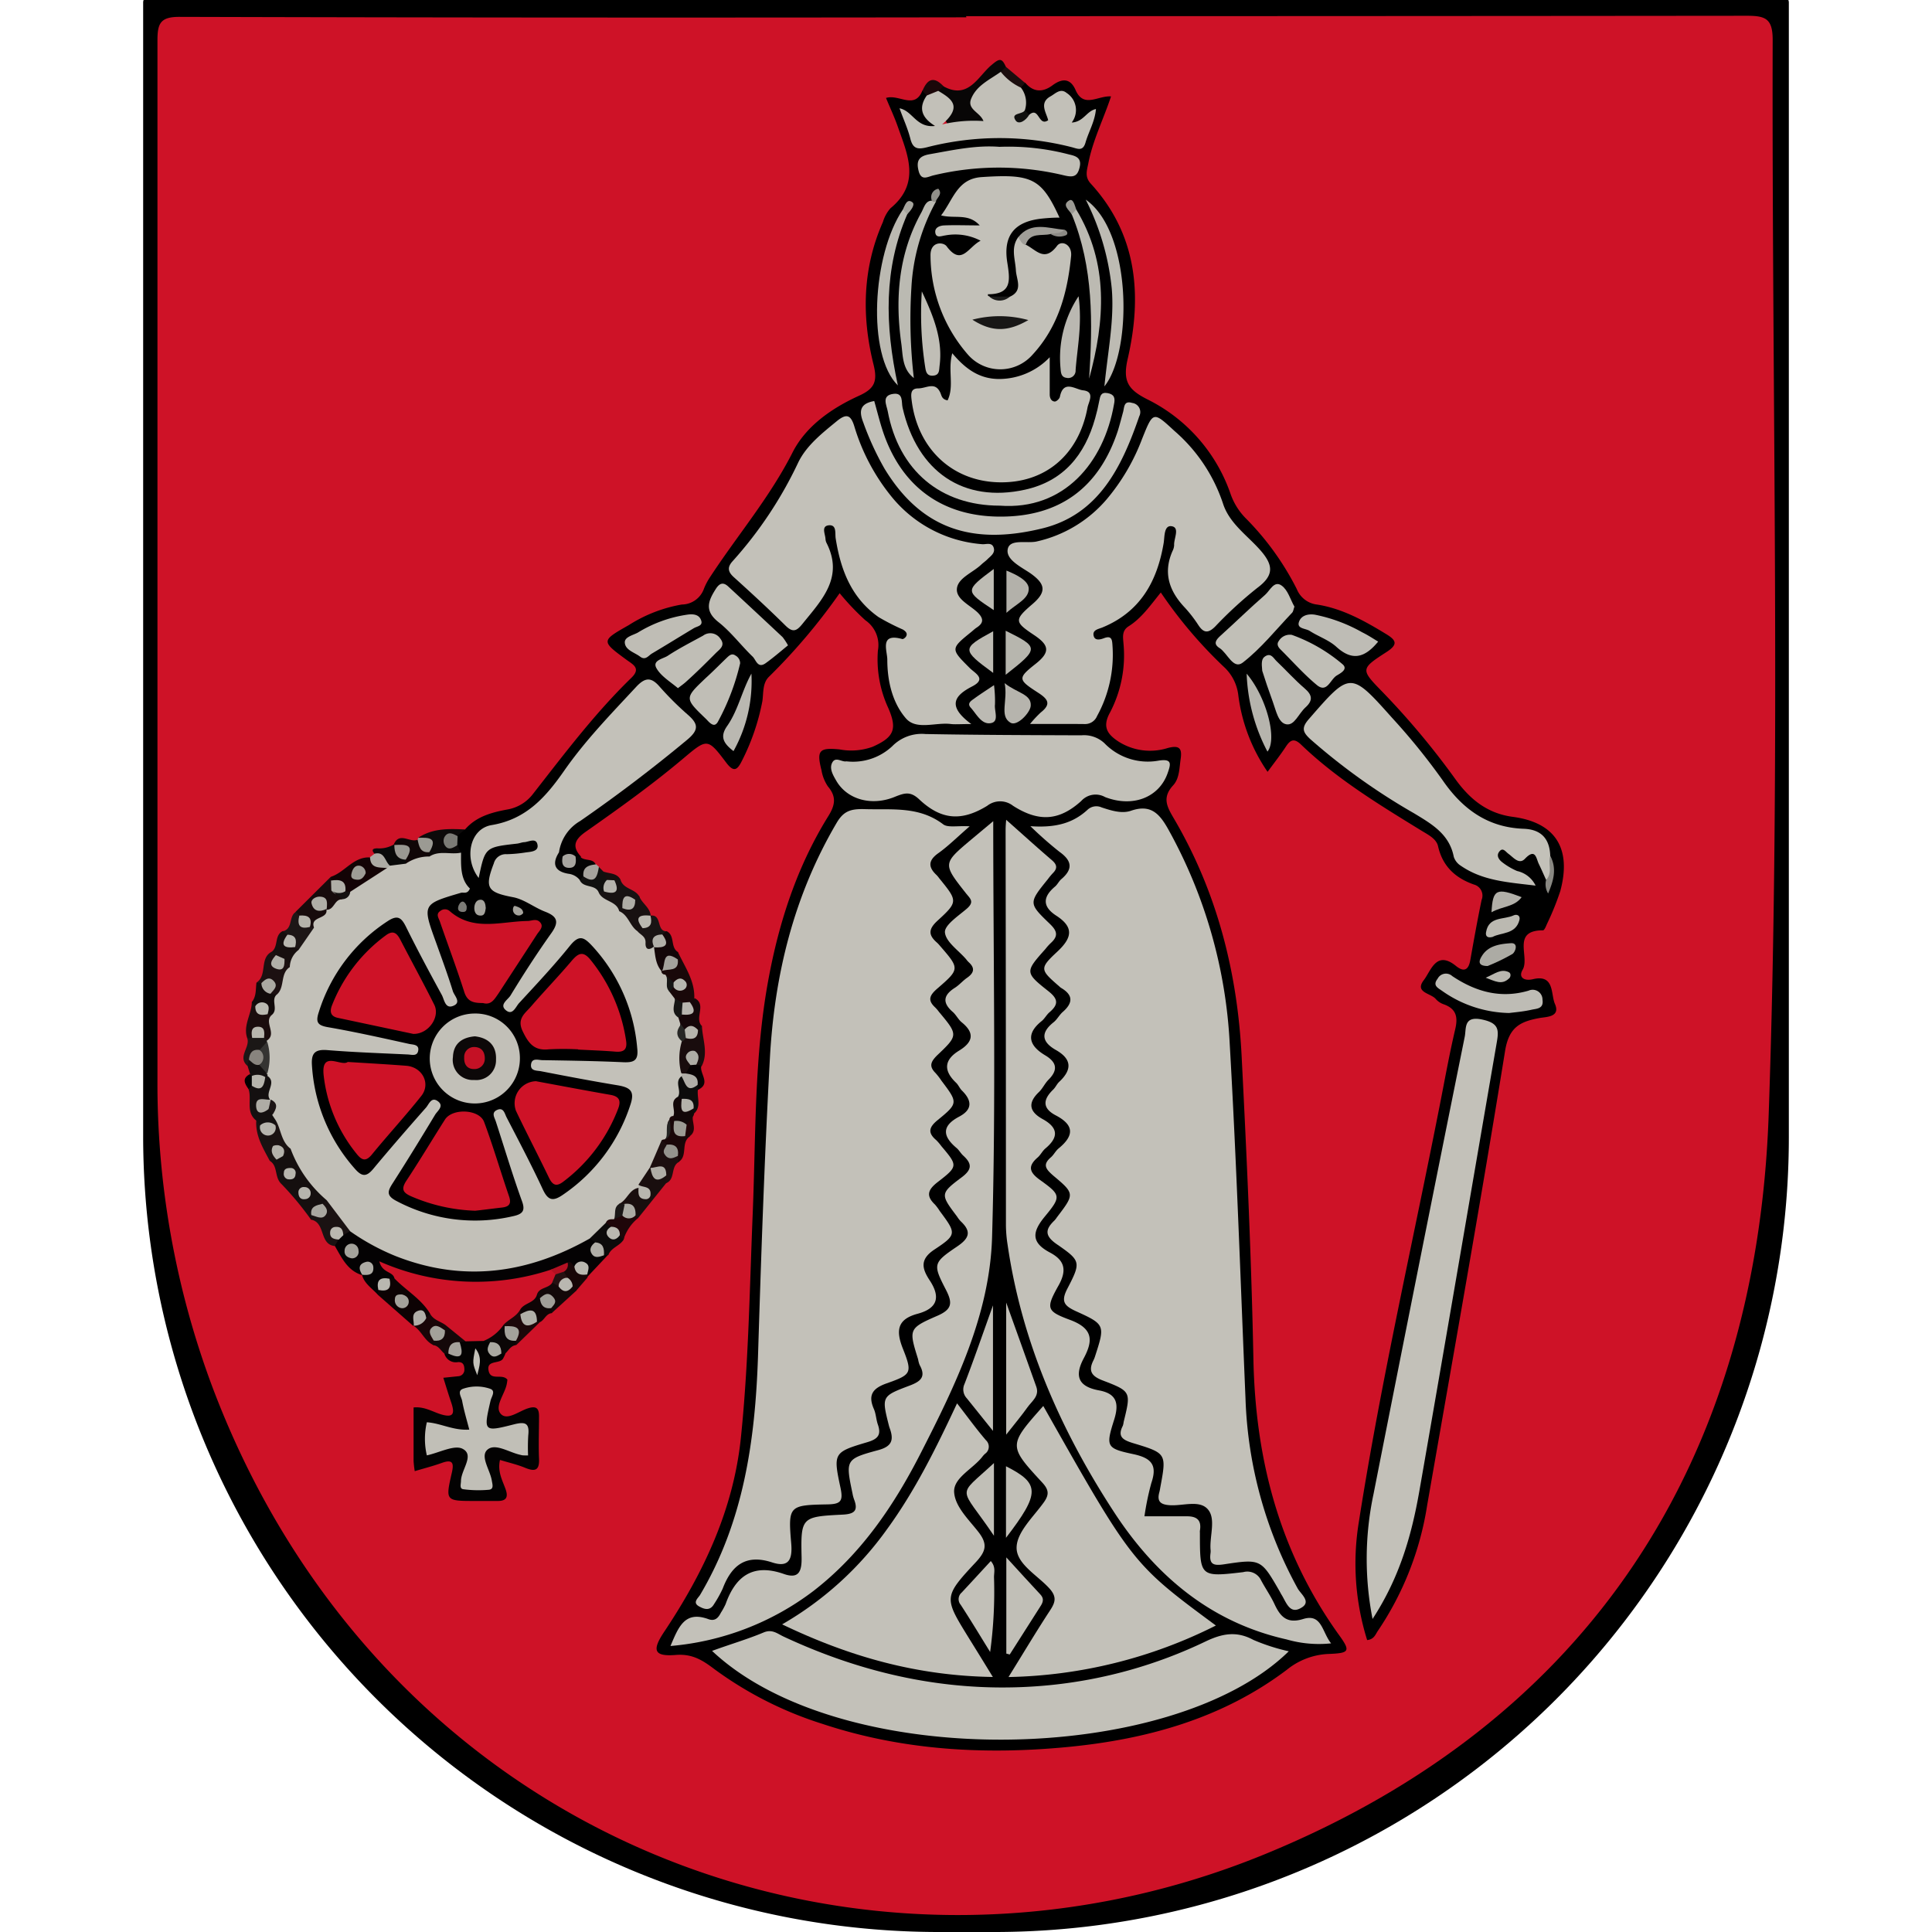 <svg id="Layer_1" data-name="Layer 1" xmlns="http://www.w3.org/2000/svg" viewBox="0 0 300 300"><defs><style>.cls-1{fill:#ce1227;}.cls-2{fill:#030202;}.cls-3{fill:#040203;}.cls-4{fill:#150f0f;}.cls-5{fill:#080606;}.cls-6{fill:#0c0203;}.cls-7{fill:#190e0e;}.cls-8{fill:#141010;}.cls-9{fill:#190809;}.cls-10{fill:#170b0c;}.cls-11{fill:#1a1212;}.cls-12{fill:#190c0d;}.cls-13{fill:#130305;}.cls-14{fill:#1c1011;}.cls-15{fill:#1a0c0d;}.cls-16{fill:#0d0a0a;}.cls-17{fill:#171212;}.cls-18{fill:#1d1616;}.cls-19{fill:#0c0a0a;}.cls-20{fill:#1c0e0f;}.cls-21{fill:#040404;}.cls-22{fill:#130809;}.cls-23{fill:#181111;}.cls-24{fill:#160709;}.cls-25{fill:#191313;}.cls-26{fill:#170f0f;}.cls-27{fill:#110a0a;}.cls-28{fill:#130608;}.cls-29{fill:#1c0709;}.cls-30{fill:#190608;}.cls-31{fill:#100607;}.cls-32{fill:#0c0c0b;}.cls-33{fill:#0e0405;}.cls-34{fill:#140809;}.cls-35{fill:#190507;}.cls-36{fill:#120708;}.cls-37{fill:#180607;}.cls-38{fill:#1f0609;}.cls-39{fill:#0b0606;}.cls-40{fill:#090909;}.cls-41{fill:#10100f;}.cls-42{fill:#1b1716;}.cls-43{fill:#080203;}.cls-44{fill:#adaba4;}.cls-45{fill:#a5a39d;}.cls-46{fill:#9b9a93;}.cls-47{fill:#1b0d0e;}.cls-48{fill:#1b0709;}.cls-49{fill:#130f0f;}.cls-50{fill:#210306;}.cls-51{fill:#160e0e;}.cls-52{fill:#c3c1b9;}.cls-53{fill:#c2c0b8;}.cls-54{fill:#cd1227;}.cls-55{fill:#c1bfb7;}.cls-56{fill:#c0beb6;}.cls-57{fill:#bdbbb3;}.cls-58{fill:#bebcb5;}.cls-59{fill:#bbbab2;}.cls-60{fill:#bbb9b1;}.cls-61{fill:#bfbdb6;}.cls-62{fill:#bcbab2;}.cls-63{fill:#bfbdb5;}.cls-64{fill:#bab8b1;}.cls-65{fill:#b6b4ad;}.cls-66{fill:#b7b6ae;}.cls-67{fill:#b3b1aa;}.cls-68{fill:#bcbab3;}.cls-69{fill:#bebcb4;}.cls-70{fill:#acaba4;}.cls-71{fill:#b2b0a9;}.cls-72{fill:#a09e98;}.cls-73{fill:#b9b7b0;}.cls-74{fill:#7c7b76;}.cls-75{fill:#a7a59f;}.cls-76{fill:#898882;}.cls-77{fill:#a6a49d;}.cls-78{fill:#0f0f0e;}.cls-79{fill:#9c9a94;}.cls-80{fill:#918f89;}.cls-81{fill:#a7a69f;}.cls-82{fill:#8c8a85;}.cls-83{fill:#1b1b1a;}.cls-84{fill:#a5a39c;}.cls-85{fill:#a5a29c;}.cls-86{fill:#aaa8a1;}.cls-87{fill:#a4a29b;}.cls-88{fill:#b0aea7;}.cls-89{fill:#bab8b0;}.cls-90{fill:#b51022;}.cls-91{fill:#a9a7a0;}.cls-92{fill:#b4b2ab;}.cls-93{fill:#b7b5ad;}.cls-94{fill:#a3a19a;}.cls-95{fill:#afada6;}.cls-96{fill:#b8b6ae;}.cls-97{fill:#1a1717;}.cls-98{fill:#aeaca5;}.cls-99{fill:#b6b4ac;}.cls-100{fill:#1c1515;}.cls-101{fill:#a4a29c;}.cls-102{fill:#161615;}.cls-103{fill:#b8b7af;}.cls-104{fill:#b7b5ae;}.cls-105{fill:#b5b3ab;}.cls-106{fill:#272725;}.cls-107{fill:#9e9c96;}.cls-108{fill:#aba9a2;}.cls-109{fill:#b1afa8;}.cls-110{fill:#bab9b1;}.cls-111{fill:#94938d;}.cls-112{fill:#a19e98;}.cls-113{fill:#261112;}.cls-114{fill:#9c9a93;}.cls-115{fill:#242423;}.cls-116{fill:#9a9892;}.cls-117{fill:#b4b2aa;}.cls-118{fill:#88847e;}.cls-119{fill:#353432;}.cls-120{fill:#181716;}.cls-121{fill:#0c0808;}.cls-122{fill:#c41125;}</style></defs><path d="M23.23-.61H276.77a1,1,0,0,1,1,1V176.59A123.39,123.39,0,0,1,154.37,300h-8.52A123.62,123.62,0,0,1,22.23,176.37V.38a1,1,0,0,1,1-1Z"/><path class="cls-1" d="M150,2.51q60.63,0,121.26-.06c2.91,0,4,.46,4,3.75-.15,55.63,1.32,111.32-.62,166.89-1.88,53.74-27.79,94.19-78.34,114.87-62.92,25.73-136.84-2.25-163.35-72.67a134.52,134.52,0,0,1-8.5-47.93q0-80.55,0-161.09c0-2.64.46-3.66,3.43-3.65q61.1.17,122.19.07Z"/><path d="M72.21,128.8c1.72-2,4.11-2.64,6.5-3.09a6.36,6.36,0,0,0,4.07-2.45c4.84-6.19,9.57-12.48,15.25-18,1.47-1.42.4-2-.64-2.73-4.09-3-4.09-3,.26-5.47a22.43,22.43,0,0,1,8.22-3.19,3.68,3.68,0,0,0,3.44-2.46,9.73,9.73,0,0,1,1-1.88c4.22-6.44,9.23-12.31,12.75-19.26,2.09-4.12,6.09-6.89,10.33-8.82,2.37-1.08,2.91-2.18,2.26-4.81-1.87-7.48-1.73-15,1.45-22.17a5.62,5.62,0,0,1,1.17-2.13c4.74-3.9,2.66-8.35,1.11-12.75-.5-1.43-1.15-2.8-1.8-4.38,2-.64,4.44,1.87,5.64-1.13.53-.21.84.08,1.12.47.51.82.3,1.78.51,2.66.73,3,.48,3.24-2.75,2.92.81,1.46,2.1,1.36,3.41,1.09a43.79,43.79,0,0,1,19.33,0,4,4,0,0,0,1.81.06c.66-.15,1.24-1.13,1.13-1.17-1.82-.68-1.76-2.86-3.09-3.77-.53-.36-.83.6-1,1.19-.92,3.15-2.73,1.82-4.46.87a3,3,0,0,1-.89-1.1,5.65,5.65,0,0,1-.32-3.84c.27-.45.6-.78,1.19-.6,1.27,1.5,2.74,1.49,4.22.39s2.77-1.13,3.58.72c1.26,2.89,3.45.86,5.51,1-1.19,3.59-2.85,6.85-3.53,10.41-.21,1.07-.59,2.07.38,3.13,7.26,7.93,8,17.41,5.73,27.25-.78,3.41.07,4.73,3,6.22a25.75,25.75,0,0,1,13,14.77,10.12,10.12,0,0,0,2.44,3.83,43.2,43.2,0,0,1,7.83,10.9,3.87,3.87,0,0,0,3.17,2.4c3.88.61,7.29,2.5,10.62,4.53,1.67,1,2,1.65.07,2.88-4,2.58-3.93,2.69-.63,6.08A121.46,121.46,0,0,1,226,121c2.22,3.07,4.91,5.31,8.91,5.84,6.63.88,9.16,4.91,7.37,11.53a42.68,42.68,0,0,1-2.06,5.09c-.16.37-.41,1-.62,1-4.95,0-2,4.15-3.17,6.13-.69,1.17.23,1.78,1.6,1.46,3.39-.81,2.75,2.32,3.42,3.84.89,2.05-1.33,2-2.35,2.18-3,.55-4.78,1.37-5.39,5.11-3.8,23.55-8,47.05-12.1,70.55a48,48,0,0,1-7.65,19.5c-.38.55-.58,1.33-1.67,1.44A39.78,39.78,0,0,1,211,236.34c3.45-22.07,8.49-43.84,12.77-65.76.7-3.6,1.36-7.21,2.2-10.78.44-1.87.16-3.14-1.75-3.84a2.9,2.9,0,0,1-1.27-.83c-.76-.92-3.35-1-1.86-2.94,1.12-1.46,1.93-4.69,5-2.19,1.25,1,1.95.62,2.22-.93.55-3.11,1.11-6.23,1.75-9.32a1.78,1.78,0,0,0-1.19-2.4c-2.85-1-4.86-2.8-5.57-5.95-.27-1.19-1.6-1.81-2.63-2.45-6.51-4-13.1-8-18.64-13.33-1.05-1-1.64-.78-2.35.3-.83,1.27-1.77,2.46-2.85,3.93A26.86,26.86,0,0,1,192.29,108a7.09,7.09,0,0,0-2.29-4.49A69.6,69.6,0,0,1,180.25,92c-1.62,2-3,4-5,5.25-1.1.7-.86,1.74-.79,2.74a19.15,19.15,0,0,1-2.11,10.67c-1.22,2.21-.39,3.36,1.33,4.49a9.13,9.13,0,0,0,7.65,1c1.76-.46,2.26,0,2,1.72-.21,1.41-.18,3-1.15,4.06-1.84,2-.9,3.45.19,5.32C189,138.6,192.14,151,192.8,164c.8,15.7,1.52,31.41,1.83,47.12.32,15.52,4.06,29.82,13.16,42.58,2,2.74,1.83,3-1.61,3.13a11,11,0,0,0-6.37,2.46c-10.1,7.62-21.88,10.83-34.2,12-12.78,1.21-25.48.5-37.82-3.58a57.53,57.53,0,0,1-16.85-8.52c-1.81-1.37-3.43-2.42-6-2.21-3.38.27-3.74-.69-1.83-3.56,6.14-9.19,10.77-19,11.93-30.13,1.2-11.58,1.36-23.22,1.84-34.85.5-12.12.21-24.29,2.43-36.3,1.66-9,4.46-17.6,9.31-25.41,1.06-1.71,1.3-3-.06-4.61a6.31,6.31,0,0,1-1-2.52c-.79-3.1-.34-3.54,2.82-3.23a9.74,9.74,0,0,0,5.12-.41c3.31-1.47,3.86-2.72,2.44-6a18,18,0,0,1-1.62-8.94,4.66,4.66,0,0,0-1.94-4.7,39.17,39.17,0,0,1-4-4.21,92.86,92.86,0,0,1-11,13c-1,1-.81,2.49-1,3.77a34.65,34.65,0,0,1-3.16,9.23c-.72,1.45-1.26,1.9-2.47.29-2.87-3.8-2.94-3.75-6.62-.65-4.85,4.09-10,7.77-15.17,11.4-1.64,1.15-2.25,2.24-.74,3.87a1.51,1.51,0,0,1-.62.58,3.18,3.18,0,0,1-2.54-.26,2.06,2.06,0,0,1-.74-1.09c-.35-2.74,1.34-4.33,3.31-5.75,4.37-3.17,8.79-6.27,13-9.69,4.39-3.58,4.19-6.22-.81-8.94-1.67-.92-2.52.33-3.32,1.28C94.86,113.19,91,117,88,121.52c-2.52,3.8-5.63,6.66-10.3,7.54-1.58.3-3.16.95-3.11,3.08,1.53-1.81,6.24-3.15,8.3-2.39.71.27,1.29.66,1.31,1.5A2.05,2.05,0,0,1,83.12,133c-1,.67-2.15.57-3.22.87a2.56,2.56,0,0,0-2.17,2.58c0,1.55,1.18,1.4,2.11,1.64l.6.15c7.19,2.18,8,4.18,4.14,10.48a33.69,33.69,0,0,1-3.41,4.82c1.94-2.07,3.64-4.77,6-6.95,2.52-2.36,4.19-2.35,6.47.26a25.13,25.13,0,0,1,6.5,15.51c.13,2.41-.87,3.56-3.43,3.69a53.27,53.27,0,0,1-10.21-.28,62.55,62.55,0,0,1,9.64,1.59c2.73.57,3.63,2,2.89,4.69A25.47,25.47,0,0,1,88.71,186.1c-2.39,1.72-4.3,1.15-5.86-1.48A52.39,52.39,0,0,1,79.18,177,46,46,0,0,1,82,185.46c.68,2.88-.15,4.41-3.1,4.82-5.61.78-11.21.73-16.44-2-3.15-1.62-3.6-3-1.9-6.14a38.73,38.73,0,0,1,5-7.67c-2.06,2.27-3.66,4.94-6,7-2.65,2.32-4.13,2.26-6.37-.53a27.49,27.49,0,0,1-5.95-14.52c-.34-3.21.9-4.59,4.1-4.69s6,.9,8.33.72a58.5,58.5,0,0,1-9-1.87c-2.11-.59-2.77-2-2.22-4a24.07,24.07,0,0,1,10.47-14.2c2.47-1.59,4-1.11,5.54,1.54a46,46,0,0,1,4,7.83c-1.08-2.65-2.27-5.58-3.22-8.59-.58-1.85-.42-3.91,1.67-4.27,3.91-.67,3.79-3.18,3.47-6,0-.59-.21-1.15-.28-1.74a2.27,2.27,0,0,1,.22-1.33C70.69,129.05,71.54,129.09,72.21,128.8Z"/><path class="cls-2" d="M78.48,210.19a5.78,5.78,0,0,1-.4.83c-.59.81-2.63.12-2.19,1.91.37,1.5,2.1.31,2.9,1.3a6.57,6.57,0,0,1-.12.78c-.35,1.55-1.89,3.38-.93,4.51s2.79-.36,4.19-.82,1.8,0,1.77,1.36c0,2.14-.09,4.29,0,6.43.09,1.85-.62,2.06-2.16,1.43-1.2-.5-2.49-.79-3.9-1.22-.42,1.82.39,3.19.87,4.55s0,1.85-1.34,1.82c-1.12,0-2.24,0-3.36,0-4.62,0-4.65,0-3.67-4.3.33-1.43.3-2.27-1.53-1.61-1.33.48-2.7.83-4.21,1.28a14.35,14.35,0,0,1-.18-1.61c0-2.74,0-5.49,0-8.28,1.67-.17,2.91.65,4.23,1.06,2,.61,2.17-.14,1.64-1.75-.42-1.23-.8-2.48-1.25-3.92l2.33-.24a1,1,0,0,0,.94-1c0-.71-.18-1.23-1-1.19A1.84,1.84,0,0,1,69,210.18a1.48,1.48,0,0,1,.54-.57c1.14-.1,1.23-1.32,2-1.85a3.4,3.4,0,0,1,.81-.4,4.46,4.46,0,0,1,2.75-.06,5.92,5.92,0,0,1,.81.37c.78.54,1.06,1.64,2.11,1.88A1.92,1.92,0,0,1,78.48,210.19Z"/><path class="cls-3" d="M58.7,201.08c-.88-1-2.11-1.72-2.49-3.11l.17-.16c.06-.05,0,0-.1.21-2.3-.68-3.2-2.68-4.27-4.52a1.7,1.7,0,0,1,.13-1.66,2.91,2.91,0,0,1,1-.92,2.83,2.83,0,0,1,1.84-.4c4.35,1.93,8.51,4.26,13.34,5a30.53,30.53,0,0,0,18.16-2.34c1.56-.71,3-1.78,4.87-1.57a2.07,2.07,0,0,1,1.16.6c.51.67.51,1.72,1.52,2a2.16,2.16,0,0,1,.41.62l-3.28,3.49a1.49,1.49,0,0,1-.62-.36c-.28-.62-.87-.73-1.44-.87s-.63-.93-1.23-.31a9.79,9.79,0,0,1-2.38,1.33c-7.28,2.93-14.66,2.84-22.09.64-.65-.19-1.22-.84-1.92-.15a3.18,3.18,0,0,1-.53.51,2.5,2.5,0,0,0-1.61,1.48A2.06,2.06,0,0,1,58.7,201.08Z"/><path class="cls-4" d="M48.3,189.39a47.9,47.9,0,0,0-4.57-5.51c-1.18-1.08-.51-2.83-1.86-3.64a4.28,4.28,0,0,1,.4-.69,7.41,7.41,0,0,1,1.28-1,2,2,0,0,1,2-.37c2.45,2.23,4,5.1,5.52,7.95a1.59,1.59,0,0,1-.32,1.21c-.61.53-1.39.88-1.76,1.68A2,2,0,0,1,48.3,189.39Z"/><path class="cls-5" d="M146.52,13.41c3.83,2.1,5.33-1.52,7.38-3.26,1.25-1.06,1.64-1.25,2.29.22a1.34,1.34,0,0,1-.1,1.26,13.73,13.73,0,0,1-2.18,2.13c-1,.77-1.72,1.66-1.19,3.13.4,1.12.4,2.6-1.15,2.55s-4.07,1.39-4.84-1c-.48-1.46-1.47-2.92-1.26-4.62C145.71,13.42,146,13.13,146.52,13.41Z"/><path class="cls-6" d="M58.7,201.08l0-.78c.6-.56,1.18-1.14,1.73-1.74l.77-.05a6.63,6.63,0,0,1,6,5.35,1.54,1.54,0,0,1-.69,1,4.9,4.9,0,0,0-2,.89l-.36.12Z"/><path class="cls-7" d="M103.44,183.72l-4.35,5.42a1.29,1.29,0,0,1-1.16-.38,3.49,3.49,0,0,0-1.64-1.3,1.65,1.65,0,0,1-.46-.73A2.85,2.85,0,0,1,98.45,184c.34,0,.43-.16.36-.49a2.6,2.6,0,0,1,1.69-2.34,1.46,1.46,0,0,1,.8.08c.54.88,1.76.61,2.37,1.37A1.05,1.05,0,0,1,103.44,183.72Z"/><path class="cls-8" d="M39.79,174c-1.69-1.33-.64-3.32-1.21-4.92a2.42,2.42,0,0,1,.51-1.07,4.77,4.77,0,0,0,1.54-1.25,1.92,1.92,0,0,1,1.23-.34c1.71.9,1.37,2.37,1.09,3.84a5.08,5.08,0,0,1-.51.95,1,1,0,0,0,0,.55c.2.26.4.5.58.77a2.3,2.3,0,0,1,.32,1.49,2,2,0,0,1-.37.76,2.55,2.55,0,0,1-2.45.22C40.14,174.81,40,174.39,39.79,174Z"/><path class="cls-9" d="M105.27,147.83c1.07,2.31,2.63,4.44,2.54,7.17a1.52,1.52,0,0,1-.67,1.13,2.23,2.23,0,0,1-1.34.27,3.09,3.09,0,0,1-1.6-.83,2.36,2.36,0,0,1-.63-1.49,1.78,1.78,0,0,1,.26-.9.37.37,0,0,0-.17-.4,3.81,3.81,0,0,1-.93-.95,2.11,2.11,0,0,1-.21-.77,1.43,1.43,0,0,1,.28-.75c.6-.5,1.43-.77,1.63-1.66A2.28,2.28,0,0,1,105.27,147.83Z"/><path class="cls-10" d="M45.92,141.57l5.46-5.43c.19.16.37.32.55.5.32.39.46.88.79,1.27.48.64,1,1.25.7,2.15a2.23,2.23,0,0,1-2.13,1.36c-.48-.11-.26.24-.26.47a3.29,3.29,0,0,1-1.88,2.38,1.71,1.71,0,0,1-.84,0c-.78-.36-1.11-1.28-2-1.56A1.58,1.58,0,0,1,45.92,141.57Z"/><path class="cls-11" d="M48.3,189.39l0-.72a2.87,2.87,0,0,0,1.74-1.75l.68-.57c2.67.52,3.72,2.25,3.65,4.83l-1.1.62a.67.67,0,0,0-.7.68l-.6,1C49.55,193.24,50.59,189.81,48.3,189.39Z"/><path class="cls-12" d="M109,159.33c.07,2,1,4.09,0,6.13a.73.73,0,0,1-.53.3,1.67,1.67,0,0,0-.83.41,2.24,2.24,0,0,1-1.28.79,1.49,1.49,0,0,1-.83-.31c-1.34-1.54-1.18-3.19-.39-4.9a3.91,3.91,0,0,1,.89-1.05c.55-.45,1.38-.44,1.83-1.08A1.82,1.82,0,0,1,109,159.33Z"/><path class="cls-13" d="M51.4,136.73c0-.19,0-.39,0-.59,2.18-.72,3.49-3.15,6.08-3,.95.56,2.26.59,2.72,1.86-1,2.38-3.19,3.29-5.43,4.06a2.27,2.27,0,0,1-.86-.08C53,138.31,52.28,137.41,51.4,136.73Z"/><path class="cls-14" d="M39.82,152.58c1.75-1.13.41-3.79,2.39-4.81a6,6,0,0,1,1,.31,6.33,6.33,0,0,0,1.29.52,2,2,0,0,1,1.19,1.49c-.35,1.9-.43,4-2.67,4.8a1.76,1.76,0,0,1-.78-.16c-.67-.48-.78-1.61-1.86-1.63A3.85,3.85,0,0,1,39.82,152.58Z"/><path class="cls-11" d="M39.79,174l.6.7a2.11,2.11,0,0,0,2.37,0l.09-.83c2.14.75,2.75,2.3,2.3,4.4L44,179.52c-.62-.33-.87,0-1.05.55l-1.07.17C40.85,178.28,39.65,176.38,39.79,174Z"/><path class="cls-15" d="M38.4,161.23c-.71-2,.68-3.73.7-5.63a2.2,2.2,0,0,1,1.17.3c.44.61,1.19.65,1.8,1a2.32,2.32,0,0,1,.62.63c.57,1.62,1,3.22-.73,4.46a2.15,2.15,0,0,1-1.2-.14,2.48,2.48,0,0,0-1.71-.27A1.57,1.57,0,0,1,38.4,161.23Z"/><path class="cls-16" d="M71,131.25l.58,1.12c-1.24,1.43-2.83,1.45-4.51,1.15a1.73,1.73,0,0,1-.74-.51c-.57-.92-.22-2.28-1.41-2.91,2.24-1.49,4.75-1.43,7.28-1.3l-1.21,1C70.41,130.31,70.42,130.78,71,131.25Z"/><path class="cls-17" d="M96.35,136.58c.39,1.45,2.11,1.4,2.83,2.48.34.44,0,.73-.22,1a3,3,0,0,0-1.78,1.43A1.75,1.75,0,0,1,96,142a3.88,3.88,0,0,1-3.24-3.29,1.6,1.6,0,0,1,.43-.73,11.92,11.92,0,0,0,2.36-1.56A3.17,3.17,0,0,1,96.35,136.58Z"/><path class="cls-18" d="M48.12,143.93l.74.07c.58,2-.56,3.09-2.11,4a1.76,1.76,0,0,1-1.24-.45c-.53-.5-.6-1.32-1.23-1.75a2.32,2.32,0,0,1-.34-1.2c1.58-.39.85-2.31,2-3l.56.6A21.07,21.07,0,0,1,48.12,143.93Z"/><path class="cls-19" d="M92.41,192.92l-.81-.62c-.17-1.78.84-2.54,2.42-2.82a1.75,1.75,0,0,1,1.18.55,6.33,6.33,0,0,0,1.39,1.44c.24.33.44.67.2,1.09-.62.94-1.93,1.19-2.33,2.34l-.68,0A2.48,2.48,0,0,1,92.41,192.92Z"/><path class="cls-20" d="M103.44,183.72l0-1.21c-.79-.46-1.89-.26-2.46-1.16l.06.05c-1.1-1.94-.15-3.29,1.29-4.5a1.41,1.41,0,0,1,1.26.29,10.35,10.35,0,0,0,2,2.46c0,.26-.1.52-.17.78C104.08,181.15,104.92,183.12,103.44,183.72Z"/><path class="cls-21" d="M86.9,132.36l.44.61c.68.06,1.35.73,2,0l.71,0c.61.82,2,.22,2.45,1.27A14.81,14.81,0,0,1,91,136.68a2.18,2.18,0,0,1-1.25.49,4.19,4.19,0,0,1-3.28-1.38C85.54,134.61,84.48,133.22,86.9,132.36Z"/><path class="cls-22" d="M89.41,200.49l-3.74,3.41a5.5,5.5,0,0,1-.54-.54c-.14-.92-1-1.07-1.61-1.45a1.66,1.66,0,0,1-.58-1.11c.25-1.41,1.29-1.92,2.52-2.22a2.91,2.91,0,0,1,1.69.32c.59.45,1.38.17,2,.54C89.45,199.73,89.73,200,89.41,200.49Z"/><path class="cls-23" d="M96.25,141.53l.43-.51c.63-.47,1.12-1.16,2-1.3l.54-.66c.38,1.17,1.68,1.79,1.82,3.09l-.09.41c-.47.55-.48,1.3-.82,1.91a1.51,1.51,0,0,1-1.18.58C97.29,144.43,95.74,143.76,96.25,141.53Z"/><path class="cls-24" d="M109,159.33l-.57.6a7.7,7.7,0,0,1-2,.46,1.82,1.82,0,0,1-1.1-.67,2.15,2.15,0,0,1-.38-1.7,2.31,2.31,0,0,1,.71-1.1c.57-.36,1.38-.46,1.52-1.32l.7-.6C109.79,156,107.75,158.1,109,159.33Z"/><path class="cls-25" d="M99.09,144.64l.67-.51a3.27,3.27,0,0,1,1.22-1.95l0,0c1.87-.26.9,2.4,2.49,2.43a2.24,2.24,0,0,1-.33,1.1,3.64,3.64,0,0,0-1.12,1.56,2.16,2.16,0,0,1-.65.52C99.11,147.84,98.82,146.45,99.09,144.64Z"/><path class="cls-26" d="M45.83,147.06l.63.41c.15,1.19,0,2.24-1.36,2.66l-.92-1.23a1.3,1.3,0,0,1-1.34-.59l-.63-.54c1.06-.81.35-2.58,1.73-3.21l.69.58A3.41,3.41,0,0,0,45.83,147.06Z"/><path class="cls-27" d="M42.33,157.54l-.77-.06a3.17,3.17,0,0,0-1.92-1.22l-.54-.66c.73-.89.59-2,.72-3l.78.08A1.72,1.72,0,0,1,42,154.31l1,.17C43.83,155.73,44.06,156.84,42.33,157.54Z"/><path class="cls-28" d="M102.84,145.1l.65-.52c1.38.65.55,2.51,1.78,3.25l0,1.15a6.46,6.46,0,0,0-2.46,1.8h0c-2.33-.67-2-2.14-1.15-3.77l-.06.09C102,146.45,102.72,146,102.84,145.1Z"/><path class="cls-29" d="M83.87,205.27l-3.71,3.6a3.87,3.87,0,0,1-.53-.61,2.25,2.25,0,0,0-1.3-1.91,1.58,1.58,0,0,1-.32-.78,2.62,2.62,0,0,1,2.66-2.42,1.65,1.65,0,0,1,.72.4,2.09,2.09,0,0,0,1.91,1.19A1.27,1.27,0,0,1,83.87,205.27Z"/><path class="cls-30" d="M105.36,180.43l-.1-.94a3.51,3.51,0,0,1-1.73-1.75l-.7-.57a4.09,4.09,0,0,0,0-.78,7.82,7.82,0,0,1,.74-2.67,1.28,1.28,0,0,1,1.07-.51,1.49,1.49,0,0,1,.65.46c.38.78.36,1.83,1.45,2.14a1.49,1.49,0,0,1,.39.65C105.66,177.42,106.86,179.52,105.36,180.43Z"/><path class="cls-31" d="M66.67,132.32l0,.65a3.13,3.13,0,0,1-3.5,1.55,1.6,1.6,0,0,1-.66-.55c-.32-.86-.24-1.92-1.23-2.45,0-.13-.09-.26-.14-.38.86-2.06,2.51-.23,3.69-.75C65.86,130.66,66.23,131.53,66.67,132.32Z"/><path class="cls-32" d="M108.37,169.23c-.17,1.22.58,2.61-.59,3.67a1.49,1.49,0,0,1-.71-.35c-.32-.66-1-.79-1.58-1.18a2.72,2.72,0,0,1-.8-1c-.35-1.32-.63-2.64,1-3.37a4.3,4.3,0,0,1,2.88,1.47A1,1,0,0,1,108.37,169.23Z"/><path class="cls-33" d="M80.8,204.07l0-.69c-.22-2,1.12-2.3,2.63-2.4l.45.61a3.67,3.67,0,0,1,1.74,1.54l.09.77c-.9.07-1.14,1-1.8,1.37a2.7,2.7,0,0,0-.49,0A13.93,13.93,0,0,1,80.8,204.07Z"/><path class="cls-34" d="M69.62,210.18H69c-.56-.45-.88-1.2-1.7-1.3a.9.9,0,0,1-.22-.77c.44-.73,1-1.37,1.44-2.11a1.85,1.85,0,0,1,.76-.46c1.72.12,3,.73,3,2.74l-.91.14C70.87,209.08,70.64,210,69.62,210.18Z"/><path class="cls-35" d="M67.35,208.17l0,.71c-1.42-.6-1.86-2.22-3.13-3l.07-.05c.57-.53,1-1.33,1.94-1.19l.56-.74c1.41-.19,2.31.31,2.43,1.83l-.09.83A2.91,2.91,0,0,0,67.35,208.17Z"/><path class="cls-36" d="M107.7,172.11c0,.26,0,.53.08.79a1.16,1.16,0,0,1-.21.54c-.2.64-.17,1.44-1.09,1.59s-1.28-.48-1.8-.95l0-.68c-.89-1.28-1.36-2.46.73-3a3.67,3.67,0,0,1,.48.26A5.76,5.76,0,0,0,107.7,172.11Z"/><path class="cls-37" d="M89.41,200.49l-.49-.74a2.06,2.06,0,0,1-1.81-2.4,4.29,4.29,0,0,1,1-1.3c.67-.32.74.43,1.11.63a2.65,2.65,0,0,1,2,1.21,1.67,1.67,0,0,1,0,.5Z"/><path class="cls-38" d="M96.79,192.56l-.54-.77a1.52,1.52,0,0,1-1.37-1.3l-.78-.63a1.4,1.4,0,0,1,.89-1.38,4.92,4.92,0,0,1,1.69-.45c.75,0,1.28.61,2,.68a1.49,1.49,0,0,1,.4.43A7.05,7.05,0,0,0,96.79,192.56Z"/><path class="cls-39" d="M80.12,208.19l0,.68c-.84.1-1.15.85-1.68,1.32h-.63a4,4,0,0,1-1.75-1.76l-1-.2a2.85,2.85,0,0,1,3.12-2.51l.17.22A7.13,7.13,0,0,1,80.12,208.19Z"/><path class="cls-40" d="M63,133.49l0,.62a1.77,1.77,0,0,1-2.09.85,5.08,5.08,0,0,1-2.76-2.4c-.59-.65-.15-.83.43-.83a4.47,4.47,0,0,0,2.56-.59l.06.07A7,7,0,0,1,63,133.49Z"/><path class="cls-41" d="M90.11,136.64l.45-.56c.8-.51,1.63-1,2.41-1.48l.71.72c.3.47.95.66,1.06,1.29.14.84-.44,1.31-.94,1.82l-.77.07C91.47,138.82,90,139,90.11,136.64Z"/><path class="cls-42" d="M38.4,161.23l.77-.08a1.32,1.32,0,0,1,1.84,0l.53.38,0,.4a1.73,1.73,0,0,1-.75,1.75,3.11,3.11,0,0,0-1.68,1.51,1.53,1.53,0,0,1-.7.31C36.84,164.11,38.86,162.65,38.4,161.23Z"/><path class="cls-43" d="M108.37,169.23l-.05-.78a5.23,5.23,0,0,1-1.82-1.77l.71-1.29a.62.62,0,0,1,.91-.07l.79.14C108.55,166.69,110.5,168.25,108.37,169.23Z"/><path class="cls-44" d="M58.17,132.56c1.58-.39,1.59,1.25,2.39,1.86a.38.38,0,0,1-.47.37c-1.16-.13-2.58.14-2.63-1.7Z"/><path class="cls-45" d="M93,134.6c-.25,1.39-.51,2.77-2.41,1.48-.15-1.47.83-1.75,2-1.86A5.2,5.2,0,0,0,93,134.6Z"/><path class="cls-46" d="M66.67,132.32c-1.43.14-1.6-.92-1.82-1.93l.08-.29C66.52,130.05,68.06,130,66.67,132.32Z"/><path class="cls-47" d="M155.4,11.15l.79-.78,3,2.52-.69.72C156.44,14.12,155.41,13.28,155.4,11.15Z"/><path class="cls-48" d="M146.52,13.41l-.83.7a1.25,1.25,0,0,1-1.78.72l-.68-.7C144,12.25,145,11.79,146.52,13.41Z"/><path class="cls-49" d="M38.44,165.52l.21-1a2.34,2.34,0,0,1,2,.12,2,2,0,0,1,1.17,1.59,1,1,0,0,1-.25.74l-.33.25c-.68.45-1.37.8-2.16.26a1.06,1.06,0,0,1-.25-.72Z"/><path class="cls-50" d="M106.62,174.65l.95-1.21c-.07,1,.69,2.18-.49,3l-.69-.05A1.15,1.15,0,0,1,106.62,174.65Z"/><path d="M38.8,166.79a.69.69,0,0,0,.32.29,1.07,1.07,0,0,1,0,1.51l-.52.53C38,168.28,37.53,167.46,38.8,166.79Z"/><path class="cls-51" d="M94.25,136.64l-.57-1.32c.91.37,2.08.19,2.67,1.26l-.95.11A.75.75,0,0,1,94.25,136.64Z"/><path class="cls-52" d="M160,128.29c3.95.28,6.62-.49,8.85-2.53a2,2,0,0,1,2.22-.38c1.44.47,3.06,1,4.5.53,3.13-1.1,4.49.44,5.88,2.94a76.47,76.47,0,0,1,9.5,33.23c1.06,18.34,1.67,36.71,2.45,55.06a65.66,65.66,0,0,0,8.1,29.51c.48.87,2.18,2.07.57,3-1.79,1.1-2.33-.82-3.06-2-.11-.17-.2-.36-.3-.54-2.89-5-2.9-5.08-8.67-4.2-1.61.24-2.31,0-2.07-1.74a2.49,2.49,0,0,0,0-.61c-.14-2.11.87-4.74-.43-6.21s-3.85-.5-5.86-.62c-1.47-.09-2.07-.57-1.65-2.05a5.79,5.79,0,0,0,.12-.6c1-5.38,1.05-5.41-4.23-7-1.44-.45-2.48-.93-1.57-2.68a2.91,2.91,0,0,0,.13-.6c1.15-4.67,1.18-4.75-3.24-6.44-1.71-.65-2.3-1.46-1.45-3.13a3.88,3.88,0,0,0,.23-.56c1.58-4.87,1.62-5-2.91-7.05-1.85-.85-2.42-1.5-1.36-3.54,2.13-4.1,2.08-4.3-1.64-6.87-1.9-1.31-1.84-2.3-.37-3.7a3.59,3.59,0,0,0,.37-.48c2.76-3.62,2.8-3.67-.57-6.49-1.14-1-1.7-1.68-.35-2.84.45-.39.73-1,1.2-1.38,2.44-2,2.4-3.63-.44-5.12-2.13-1.11-2-2.47-.42-4,.37-.35.57-.86.94-1.21,2-1.87,2-3.52-.5-4.94-2.2-1.25-2.44-2.67-.36-4.32.55-.44.89-1.14,1.42-1.6,1.61-1.41,1.62-2.63-.28-3.74a1.5,1.5,0,0,1-.24-.2c-3-2.61-3.17-2.78-.32-5.43,2.32-2.17,2.58-3.79-.18-5.58-2.17-1.41-2.1-2.91-.18-4.52.38-.32.6-.84,1-1.17,1.83-1.57,1.6-2.86-.33-4.23A59.19,59.19,0,0,1,160,128.29Z"/><path class="cls-52" d="M150.57,128.31c-1.95,1.69-3.32,3.07-4.88,4.18s-1.59,2.15-.26,3.39a3.6,3.6,0,0,1,.39.47c2.89,3.56,3,3.65-.27,6.64-1.46,1.35-1.37,2.26,0,3.43a5.92,5.92,0,0,1,.41.45c3.06,3.53,3.11,3.59-.41,6.63-1.15,1-1.59,1.77-.35,2.92a5.81,5.81,0,0,1,.6.7c3,3.59,3,3.64-.29,6.76-1,1-1.28,1.7-.24,2.74a10,10,0,0,1,.93,1.21c2.56,3.39,2.62,3.47-.64,6.13-1.4,1.15-1.46,2-.17,3.09a7.91,7.91,0,0,1,.79.93c2.54,3,2.6,3.12-.51,5.52-1.51,1.16-2,2.11-.49,3.54a7.76,7.76,0,0,1,.74,1c2.58,3.48,2.7,3.66-.84,6-2.32,1.54-1.88,3-.72,4.77,1.73,2.62,1.21,4.36-1.87,5.19s-3.44,2.5-2.31,5.37c1.53,3.85,1.36,4.07-2.48,5.43-2.22.78-2.95,1.83-2,4,.32.73.34,1.59.6,2.36.57,1.61.07,2.28-1.62,2.78-5.23,1.55-5.33,1.67-4.17,7.07.44,2.07.06,2.55-2,2.59-6,.11-6.15.21-5.65,6.06.22,2.59-.44,3.79-3,2.94-4.07-1.32-6.27.48-7.64,4.08a18.29,18.29,0,0,1-1.34,2.4c-.65,1.14-1.59.78-2.38.33-1-.59-.08-1.28.2-1.74,6.78-11.42,8.56-24,9-37,.48-15.4,1-30.8,1.84-46.19.69-13,3.7-25.36,10.37-36.7,1.06-1.8,2.12-2.2,4.32-2.14,4.24.13,8.43-.49,12.19,2.33C147.14,128.57,148.68,128.19,150.57,128.31Z"/><path class="cls-52" d="M60.09,134.79l.47-.37,2.46-.31A6.25,6.25,0,0,1,66.69,133c1.53-1,3.28-.25,4.9-.6,0,2-.14,4.12,1.38,5.57-.39.94-1,.54-1.42.67-6,1.77-6,1.77-3.82,7.77.89,2.49,1.82,5,2.59,7.5.22.71,1.42,1.78,0,2.3-1.2.45-1.33-1-1.72-1.72-1.9-3.48-3.79-7-5.54-10.54-.74-1.5-1.33-1.93-2.9-.89a26.07,26.07,0,0,0-10.66,14.11c-.52,1.58-.18,2.06,1.47,2.34,4.21.73,8.39,1.67,12.57,2.59.57.13,1.64.05,1.38,1.14-.19.79-1,.53-1.56.5-4.18-.2-8.37-.34-12.54-.68-1.94-.15-2.51.5-2.38,2.38a26.59,26.59,0,0,0,6.68,16.06c1.1,1.26,1.8,1.24,2.84,0,2.68-3.22,5.42-6.37,8.19-9.51.46-.52.82-1.73,1.83-1s0,1.47-.39,2.06c-2.16,3.58-4.34,7.14-6.6,10.66-.78,1.21-1.06,1.92.54,2.76a26,26,0,0,0,18.09,2.39c1.61-.34,2-.89,1.38-2.49-1.44-4-2.67-8.12-4-12.2-.19-.62-.78-1.4.21-1.83s1.16.59,1.44,1.14c1.92,3.71,3.87,7.4,5.63,11.19.84,1.82,1.65,1.89,3.19.81a26.87,26.87,0,0,0,10.42-13.94c.7-2.08,0-2.66-1.89-3-4-.66-8-1.42-12-2.2-.61-.12-1.67,0-1.54-1.06s1.13-.67,1.76-.66c4.18.07,8.36.13,12.54.32,1.67.07,2.4-.24,2.19-2.15a26.68,26.68,0,0,0-7-15.91c-1.28-1.37-2-1.78-3.42-.06-2.49,3.1-5.22,6-7.92,8.93-.53.57-1,2-2.06,1.12s.31-1.62.72-2.29c2-3.28,4.12-6.56,6.36-9.71,1.23-1.74.9-2.58-1-3.31-1.69-.65-3.22-1.91-4.95-2.24-4-.76-4.47-1.43-3-5.25a1.91,1.91,0,0,1,2-1.43,22.31,22.31,0,0,0,3-.28c.78-.1,1.94-.16,1.79-1.14-.17-1.17-1.28-.54-2-.45-.4,0-.8.19-1.2.23-4.94.56-4.94.56-5.94,5.33-2.32-3-1.42-7.63,2-8.21,5.43-.9,8.45-4.4,11.3-8.48,3.28-4.7,7.27-8.8,11.17-13,1.39-1.48,2.33-1.52,3.64,0a47.82,47.82,0,0,0,4.34,4.32c1.67,1.45,1.79,2.37-.11,3.94q-8,6.65-16.57,12.58a6.73,6.73,0,0,0-3.3,4.87c-1.2,1.87-.57,3,1.48,3.33a2.64,2.64,0,0,1,1.73.95c.54,1.31,2.33.65,2.92,1.86.57,1.54,2.8,1.32,3.22,3,1.43.59,1.64,2.3,2.84,3.11.45.57,1.3.78,1.25,1.8s.49,1.24,1.3.58c.21,1.31.22,2.68,1.15,3.77a.56.56,0,0,0,.59.58c.75.74.25,1.76.61,2.59l.83,1.08a5.85,5.85,0,0,1,.62,3l.3,1c-.12.91.32,1.77.24,2.68a9.11,9.11,0,0,0-.1,4.94c.23.12.31.24.23.35s-.15.18-.23.18c-1.1.9.09,2.17-.5,3.15-1.42.73-.29,2.07-.73,3a.56.56,0,0,0-.61.58c-.78.89.29,2.23-.74,3.05a.71.71,0,0,0-.47.14q-.9,2.12-1.82,4.23L99.11,184c.21.08.29.17.23.28s-.12.17-.19.17c-1.47.24-1.77,1.91-3,2.47a2.42,2.42,0,0,1-.83,2.4c-.49,0-1-.05-1.25.56l-2.5,2.44c-9.69,5.48-19.74,6.87-30.29,2.66a35.57,35.57,0,0,1-6.9-3.78l-3.65-4.83a19.16,19.16,0,0,1-5.61-8c-1.47-1.1-1.47-3-2.3-4.4l-.54-.82c.23-.83-.3-1.55-.3-2.35-1-1.14,1.12-2.68-.47-3.74l.06-.17-.13-.12a6.87,6.87,0,0,1,0-5l0-.19c1.65-1.07-.57-2.89.79-4,1-.86-.14-2.16.65-3.06,1.45-1.09.54-3.33,2.12-4.35a3.45,3.45,0,0,1,1.36-2.66l2.4-3.47c-.68-1.83,2.28-1.24,1.91-2.87l0,.09c1.24.1,1.24-1.69,2.47-1.6a2.6,2.6,0,0,1,1.18-1.14Z"/><path class="cls-52" d="M177.71,235.45c2.36,0,4.49,0,6.61,0,1.57,0,2.28.64,2,2.24a1.48,1.48,0,0,0,0,.3c0,6.87,0,6.92,6.73,6.13a2.36,2.36,0,0,1,2.76,1.25c.67,1.26,1.5,2.44,2.1,3.73.91,1.95,1.94,3.07,4.44,2.3,2.9-.9,2.92,2,4.34,3.78a18,18,0,0,1-6.9-.61c-11.88-2.66-20.45-10-26.86-19.86-8.24-12.66-14.27-26.31-16.47-41.42a20.79,20.79,0,0,1-.26-3q0-30.63-.05-61.26c0-.37,0-.75.09-1.73,2.61,2.31,4.83,4.33,7.11,6.28.8.69.87,1.27.14,2a10,10,0,0,0-.78.94c-3,3.7-3,3.75.28,6.91,1.12,1.07,1.43,1.87.18,3a7.93,7.93,0,0,0-.82.91c-3.17,3.56-3.25,3.65.43,6.56,1.57,1.23,1.59,2.08.19,3.28-.46.39-.76,1-1.22,1.37-2.5,2-2,3.8.53,5.31,1.8,1.07,2.07,2.26.53,3.8-.57.57-.91,1.37-1.5,1.93-1.78,1.7-1.45,3.06.59,4.18,2.42,1.33,2.53,2.81.42,4.57-.46.39-.74,1-1.19,1.39-1.55,1.34-1.32,2.28.33,3.47,3.28,2.36,3.36,2.58.8,5.68-1.94,2.35-2.24,4,.73,5.59,2.25,1.18,2.77,2.65,1.39,5.12-2,3.57-1.9,4,1.77,5.36s3.56,3.28,2.14,5.95c-1.51,2.83-.81,4.42,2.37,5,2.72.5,3.16,2,2.33,4.6-1.31,4.14-1.18,4.41,3,5.3,2.84.61,3.74,1.71,2.79,4.48A42,42,0,0,0,177.71,235.45Z"/><path class="cls-52" d="M154.23,127.51c0,21.93.44,43.26-.18,64.56-.35,12.08-5.67,23-11.13,33.67-4.17,8.15-9.25,15.61-16.59,21.29a42.61,42.61,0,0,1-22.22,8.56c1.24-2.9,2.18-5.53,5.89-4.17,1,.36,1.52-.17,1.94-1a10.82,10.82,0,0,0,.73-1.33c1.54-4.33,4.22-6.36,9-4.7,2.36.84,2.85-.35,2.8-2.59-.14-6.22,0-6.29,6.36-6.61,1.79-.09,2.47-.57,1.8-2.34a5.19,5.19,0,0,1-.24-.88c-1.1-5.28-1.14-5.41,4-6.8,2-.55,2.42-1.46,1.83-3.22-.07-.19-.14-.39-.19-.58-1.13-4.49-1.16-4.57,3.15-6.19,1.74-.65,2.67-1.34,1.62-3.23a4.16,4.16,0,0,1-.24-.89c-1.44-4.64-1.51-4.79,3-6.75,2.3-1,2.36-2,1.34-4-2.06-4-2.05-4.2,1.73-6.76,1.94-1.31,2.22-2.35.53-3.93a4.89,4.89,0,0,1-.55-.72c-2.59-3.44-2.67-3.55.75-6.11,1.63-1.23,1.55-2.12.22-3.34-.38-.34-.63-.82-1-1.15-2.19-1.82-2.44-3.43.36-4.91,2.09-1.1,2-2.5.43-4.05-.36-.35-.55-.88-.92-1.22-2-1.91-1.84-3.57.51-5,2.11-1.3,2.45-2.7.37-4.38-.54-.44-.86-1.15-1.39-1.61-1.66-1.44-1.45-2.62.34-3.75.68-.43,1.22-1.09,1.89-1.55,1.06-.74,1.28-1.49.25-2.42a3.57,3.57,0,0,1-.4-.46c-1.18-1.38-3.15-2.68-3.29-4.16-.1-1.12,2.06-2.55,3.36-3.66s.55-1.6-.12-2.45c-3.6-4.57-3.59-4.58.85-8.32Z"/><path class="cls-52" d="M159.94,112.42a18.45,18.45,0,0,1,1.67-1.79c1.68-1.32,1.11-2.09-.45-3.09-3.09-2-3.17-2.23-.36-4.45,2.36-1.86,2.1-2.93-.26-4.5-3-2-3.09-2.33-.23-4.78,2.26-1.93,2-3.13-.25-4.75-1.44-1-3.9-2.13-3.58-3.79s3-.83,4.54-1.2a20,20,0,0,0,10.79-6.5,32.17,32.17,0,0,0,5.54-9.44c1.71-4.26,1.7-4.28,5-1.23a25.56,25.56,0,0,1,7.55,11.27c1,3.14,3.84,5,5.87,7.34s2,3.89-.54,5.78a62.56,62.56,0,0,0-6.54,6c-1.1,1.1-1.81,1-2.62-.24A20.59,20.59,0,0,0,184,94.37c-2.44-2.57-3.44-5.41-1.92-8.83a2.19,2.19,0,0,0,.24-.88c-.07-1,.91-2.7-.34-2.94s-1.13,1.6-1.28,2.56c-1,6-3.64,10.74-9.54,13.16-.62.25-1.58.38-1.33,1.32.2.75,1,.56,1.56.35,1.3-.51,1.3.32,1.36,1.2a19.74,19.74,0,0,1-2.4,10.88,2,2,0,0,1-1.9,1.24C165.85,112.4,163.23,112.42,159.94,112.42Z"/><path class="cls-52" d="M150.82,112.43c-1.72,0-2.44.07-3.13,0-2.36-.32-5.36,1-7-.86-2.12-2.43-2.91-5.82-2.91-9.14,0-1.38-1.26-4.2,2.32-3.2.17.05.54-.25.63-.47.22-.47-.18-.78-.52-1a35.54,35.54,0,0,1-3.79-1.94c-4.25-3-5.89-7.36-6.66-12.24-.12-.8.21-2.19-1.16-2-1.08.19-.46,1.34-.42,2.09a1.7,1.7,0,0,0,.14.59c2.77,5.4-.73,8.91-3.72,12.62-.88,1.09-1.47,1.4-2.61.28-2.61-2.58-5.31-5.07-8-7.5-1-.88-1.07-1.6-.22-2.53a63,63,0,0,0,10.19-15.34c1.29-2.64,3.72-4.54,6-6.41,1.46-1.18,2.13-1,2.69.79A31.66,31.66,0,0,0,138.34,77,20.11,20.11,0,0,0,152.5,84.5c.63.06,1.56-.37,1.82.61.21.81-.52,1.25-1,1.74-.29.29-.63.52-.93.8-1.31,1.26-3.62,2.08-3.8,3.73s2,2.56,3.23,3.74c1,1,.88,1.67-.22,2.37-.25.17-.47.38-.71.58-3.32,2.69-3.3,2.67-.3,5.67.78.79,2.67,1.65.4,2.83C148.21,108,147,109.6,150.82,112.43Z"/><path class="cls-52" d="M110.57,256.35c2.71-1,5.42-1.78,8-2.86,1.32-.56,2.12.17,3.09.63,13.18,6.16,27,9,41.53,7.53a72.43,72.43,0,0,0,24-6.76c2.57-1.23,4.8-1.67,7.43-.25a30.5,30.5,0,0,0,5.5,1.77C182,274.19,130.63,275.24,110.57,256.35Z"/><path class="cls-52" d="M148.61,217.91c1.64,2.11,3,4,4.5,5.74a1.35,1.35,0,0,1-.16,2.1,3.47,3.47,0,0,0-.41.45c-1.48,1.91-4.54,3.28-4.38,5.53s2.26,4.22,3.75,6.13,1.19,3-.34,4.67c-5.12,5.48-5,5.54-1.1,11.87,1.12,1.8,2.23,3.6,3.7,6-11.73-.18-22.18-3.11-32.72-8.17a51.77,51.77,0,0,0,16.32-14.82C142.09,231.47,145.33,224.93,148.61,217.91Z"/><path class="cls-52" d="M162,218.32c13.85,24.51,13.85,24.51,26.8,34.09a74.61,74.61,0,0,1-32.2,8c2.3-3.7,4.31-7.08,6.46-10.36.83-1.26,1.05-2.11-.1-3.39-1.88-2.08-5.22-3.84-5.1-6.46.1-2.36,2.62-4.68,4.22-6.91.89-1.24.76-2-.26-3.1C156.54,224.47,156.58,224.43,162,218.32Z"/><path class="cls-52" d="M213.13,251.39a48.38,48.38,0,0,1,.15-19.39q7-35.52,14.16-71c.27-1.31-.22-3.32,2.74-2.68,2.67.58,2.57,1.68,2.2,3.77-4,23.18-7.95,46.37-12,69.54C219.19,238.37,217.35,244.92,213.13,251.39Z"/><path class="cls-52" d="M131.43,118.22a8.9,8.9,0,0,0,7.12-2.35,6.41,6.41,0,0,1,5.16-1.89c8.06.15,16.13.17,24.19.2a4.64,4.64,0,0,1,3.6,1.23,9.37,9.37,0,0,0,8.41,2.7c2.23-.36,1.85.65,1.38,2-1.33,3.7-5.36,5.33-9.69,3.66a3,3,0,0,0-3.71.61c-3.42,3.09-6.59,3.3-10.59.74a3.25,3.25,0,0,0-4,0c-4,2.46-7.16,2.21-10.57-1-1.34-1.26-2.24-1-3.68-.43-3.68,1.56-7.51.46-9.19-2.45-.51-.88-1.14-1.93-.61-2.86S130.73,118.37,131.43,118.22Z"/><path class="cls-52" d="M159.28,38c1.57.73,2.89,2.81,4.86.17.7-.93,2.36-.2,2.18,1.6-.56,5.68-2,11-6,15.32a6.67,6.67,0,0,1-10,0,23.54,23.54,0,0,1-5.83-15.36c-.06-2.32,2-2.17,2.5-1.49,2.34,3.14,3.35.1,5.28-.86a8.44,8.44,0,0,0-5.51-.82c-.54.07-1.37.46-1.52-.39s.71-1.15,1.41-1.17c1.7-.07,3.4,0,5.48,0-1.77-1.94-3.85-1-6-1.55,1.89-2.44,2.5-5.7,6.29-5.95,7.85-.53,9.31.21,12.1,6.29-.94,0-1.83.06-2.71.15-4.21.44-6.06,2.56-5.41,6.75.43,2.74.8,5-3,5,0,.08,0,.17,0,.21a1.1,1.1,0,0,0,.26.15,4.18,4.18,0,0,0,3.2,0c2-.93,1-2.59.89-4-.08-1.77-.85-3.55.36-5.22C159.16,36.49,158.65,37.86,159.28,38Z"/><path class="cls-52" d="M240.08,136.63c-.38-.83-.74-1.67-1.14-2.49s-.49-2.51-2.13-.81c-.92,1-1.8-.19-2.59-.76-.44-.32-.88-1.09-1.45-.28-.44.61,0,1.21.47,1.58a10.6,10.6,0,0,0,2.33,1.38,4.2,4.2,0,0,1,2.88,2.27c-4.24-.52-8.19-.72-11.62-3.09a2.58,2.58,0,0,1-1.09-1.39c-.68-3.52-3.41-5.08-6.13-6.73a98.38,98.38,0,0,1-16.13-11.52c-1.16-1.07-1.46-1.73-.25-3.12,6.44-7.4,6.44-7.48,12.91-.23a100.3,100.3,0,0,1,7.88,9.73c3.1,4.49,7,7.31,12.55,7.52,2.71.09,4.06,1.51,4.15,4.2C240.71,134.17,241.81,135.64,240.08,136.63Z"/><path class="cls-52" d="M163,55.47c0,1.92,0,3.85,0,5.78,0,.53.22,1.07.79,1.1.26,0,.73-.43.79-.74.55-2.72,2.44-1.11,3.61-1,1.89.21.85,1.79.68,2.67-1.38,7.43-6.65,11.8-13.83,11.61s-12.49-5.18-13.46-12.58c-.13-1-.27-2,1-2s2.64-1.13,3.45.7c.19.45.23,1,1.11,1.16,1.07-2.19,0-4.66.73-7.32,2,2.39,4.17,4,7.28,4A10.89,10.89,0,0,0,163,55.47Z"/><path class="cls-53" d="M143.91,14.83l1.78-.72c1.95,1.18,3.9,2.35.6,5.21a21.63,21.63,0,0,1,6.42-.52c-.48-1.34-2.55-1.79-1.93-3.41.83-2.13,2.9-3,4.62-4.24a8.55,8.55,0,0,0,3.13,2.46,3.79,3.79,0,0,1,.61,3.51c-.29.72,0,.93.67.71,1.56-1.36,1.41,1.9,2.95.84-.26-1.15-1.48-2.69.38-3.72.74-.41,1.52-1.31,2.48-.52a3.16,3.16,0,0,1,.79,4.6c1.86-.1,2.3-1.8,3.77-2.1-.16,1.93-1.14,3.51-1.63,5.23-.41,1.4-1.25.92-2.15.69a45.26,45.26,0,0,0-22.39,0c-1.47.38-2.24.31-2.65-1.31s-1.07-3-1.68-4.72c2.06.4,2.58,3.07,5.52,2.74C142.88,18.14,142.71,16.56,143.91,14.83Z"/><path class="cls-1" d="M73.79,188a27.12,27.12,0,0,1-9.88-2.21c-1.38-.59-1.65-1.16-.8-2.46,2.07-3.13,4-6.37,6-9.51,1.19-1.79,5.33-1.57,6.06.39,1.42,3.8,2.55,7.7,3.87,11.54.44,1.27-.07,1.66-1.21,1.77C76.37,187.69,74.86,187.89,73.79,188Z"/><path class="cls-1" d="M89.77,162.94a43.7,43.7,0,0,0-4.58,0c-2.22.24-3.11-.91-4-2.75-1-2,.33-2.82,1.26-3.9,2.06-2.39,4.26-4.66,6.3-7.07,1.07-1.26,1.82-1.6,3-.11a26,26,0,0,1,5.46,12.43c.22,1.36-.26,1.87-1.63,1.76-1.92-.16-3.86-.22-5.79-.32Z"/><path class="cls-1" d="M83.22,167.89c3.79.7,7.68,1.44,11.58,2.12,1.33.24,1.66.87,1.2,2.11a25.57,25.57,0,0,1-8.47,11.32c-1.11.87-1.7.64-2.29-.57-1.67-3.47-3.46-6.89-5.12-10.38A3.42,3.42,0,0,1,83.22,167.89Z"/><path class="cls-1" d="M64.16,160.54l-11.67-2.48c-1.08-.22-1.3-.86-1-1.79a24.54,24.54,0,0,1,8.38-11c1.17-.89,1.76-.4,2.32.7,1.73,3.34,3.54,6.64,5.22,10C68.42,157.87,66.54,160.62,64.16,160.54Z"/><path class="cls-1" d="M54,164.9c3.18.2,6.13.36,9.07.59,2.51.19,3.87,2.78,2.34,4.7-2.46,3.1-5.14,6-7.67,9.09-.93,1.12-1.55.91-2.36-.11A23.41,23.41,0,0,1,50.26,167C49.81,163,53,165.69,54,164.9Z"/><path class="cls-53" d="M135.75,62.27c.44,1.53.82,3.1,1.32,4.63,2.86,8.68,9.27,13.33,18.29,13.32,9.18,0,15.3-4.47,18.22-13.33.31-1,.56-2,.82-2.94.19-.75.11-1.78,1.41-1.38a1.43,1.43,0,0,1,1.09,2.08c-2.7,7.83-6.27,15.27-15.09,17.41-10.75,2.62-18.73.16-24.47-9.3a44.54,44.54,0,0,1-3.3-7.19C133.33,63.77,133.59,62.66,135.75,62.27Z"/><path class="cls-54" d="M75,155.75c-1.38,0-2.4-.15-2.9-1.69-1.17-3.68-2.54-7.31-3.81-11-.19-.54-.65-1.13.09-1.61a1.12,1.12,0,0,1,1.42,0c3.68,3.24,8,1.62,12.09,1.56.69,0,1.41-.45,2,.23s-.16,1.31-.51,1.85q-3,4.62-6,9.21C76.78,155.15,76.27,156.12,75,155.75Z"/><path class="cls-53" d="M73.6,157.38a6.92,6.92,0,0,1,7.13,6.85,7,7,0,1,1-14,.23A7,7,0,0,1,73.6,157.38Z"/><path class="cls-55" d="M155.27,78.52c-9.23,0-15.7-5.44-17.43-14.69-.18-.94-1-2.42.87-2.67,1.6-.22,1.24,1.29,1.44,2.14,2.29,10,9.47,14.84,19,12.74,6-1.32,9.31-5.4,10.91-11.11q.38-1.32.63-2.67c.15-.74.23-1.41,1.29-1.22s1.21.78,1,1.75C171.4,71.85,165.22,79.25,155.27,78.52Z"/><path class="cls-56" d="M155.19,22.8A37,37,0,0,1,166.06,24c1.06.23,1.93.56,1.58,2s-1,1.57-2.42,1.23a43.27,43.27,0,0,0-20.27,0c-.92.22-1.93.95-2.33-.78-.38-1.57.17-2.21,1.66-2.49C147.88,23.33,151.46,22.51,155.19,22.8Z"/><path class="cls-55" d="M122.36,100.21c-1.1.89-2.24,1.89-3.47,2.77s-1.51-.52-2-1c-1.83-1.76-3.37-3.84-5.34-5.39-2.21-1.75-1.58-3.29-.4-5.14.57-.9,1.15-1.1,1.93-.38q4.24,3.92,8.45,7.87A9.5,9.5,0,0,1,122.36,100.21Z"/><path class="cls-55" d="M201,94.2c-.15.4-.17.74-.35.93-2.52,2.64-4.83,5.56-7.68,7.76-1.47,1.13-2.37-1.47-3.6-2.26-1-.63-.6-1.24.13-1.9,2.33-2.1,4.57-4.3,6.94-6.36.75-.65,1.41-2.28,2.56-1.45C200,91.62,200.36,93.1,201,94.2Z"/><path class="cls-55" d="M156.24,222.77V202.26c1.71,4.78,3.21,8.92,4.68,13.08.51,1.45-.7,2.23-1.37,3.18C158.67,219.76,157.69,220.93,156.24,222.77Z"/><path class="cls-57" d="M168.59,31c7.21,5,7.27,23.57,2.9,29,.54-5.53,1.56-10.34,1.14-15.23A39.09,39.09,0,0,0,168.59,31Z"/><path class="cls-55" d="M156.26,256.77V241.83c2.06,2.25,3.64,4,5.28,5.75.77.82.26,1.47-.17,2.14q-2.28,3.6-4.58,7.19Z"/><path class="cls-55" d="M154.19,202.7v19.49c-1.61-2-2.84-3.55-4.08-5.08a2,2,0,0,1-.34-2.21C151.22,211.14,152.53,207.32,154.19,202.7Z"/><path class="cls-58" d="M234.34,157.3a18.6,18.6,0,0,1-10.43-3.45c-.63-.45-1.5-.82-.68-1.87a1.45,1.45,0,0,1,2.28-.41c3.62,2.42,7.5,3.53,11.84,2.26a1.53,1.53,0,0,1,2.17,1.42c.22,1.45-1,1.37-1.74,1.55C236.49,157.09,235.17,157.19,234.34,157.3Z"/><path class="cls-59" d="M145.31,31.35a31.06,31.06,0,0,0-3.79,13.35,78.67,78.67,0,0,0,.38,14c-1.81-1.4-1.69-3.47-1.94-5.31-1-7.09-.44-14,3.11-20.4.49-.9.72-2.3,2.34-1.67Z"/><path class="cls-60" d="M140.88,33.27c-3.65,8.43-3.5,17.15-1.46,26.58-4.82-4.73-4-20.27.78-27.32C140.79,32.45,141.19,32.53,140.88,33.27Z"/><path class="cls-56" d="M114.93,103a36.19,36.19,0,0,1-3.48,9.12c-.39.63-.79.47-1.22.12-.24-.2-.43-.44-.65-.65-3.3-3.17-3.29-3.17,0-6.3,1.11-1,2.2-2.12,3.31-3.18.37-.35.77-.71,1.31-.32A1.38,1.38,0,0,1,114.93,103Z"/><path class="cls-61" d="M196,104.16c-.13-1.28-.12-1.91.49-2.27.89-.54,1.26.32,1.73.77,1.47,1.4,2.83,2.92,4.37,4.24,1.17,1,1.32,1.85.16,2.91s-1.73,2.87-3,2.66-1.61-2.15-2.1-3.47C197,107.21,196.37,105.37,196,104.16Z"/><path class="cls-53" d="M153.85,242.4c.81.92.49,1.76.5,2.52a69.21,69.21,0,0,1-.6,11.6c-1.52-2.45-3-4.92-4.58-7.34a1.34,1.34,0,0,1,.16-1.89C150.83,245.68,152.32,244.06,153.85,242.4Z"/><path class="cls-56" d="M105.27,106.86c-1.19-1-2.63-1.86-3.33-3.09s1-1.46,1.73-1.93c1.76-1.16,3.65-2.12,5.51-3.14a1.86,1.86,0,0,1,2.66.45c.86,1.1-.09,1.66-.69,2.26-1.49,1.5-3,3-4.57,4.41C106.22,106.16,105.82,106.43,105.27,106.86Z"/><path class="cls-62" d="M167.12,32.53c5.07,8.42,4.46,17.27,2,26.27.56-8.66.69-17.27-2.69-25.5C166.12,32.56,166.54,32.47,167.12,32.53Z"/><path class="cls-55" d="M200.59,98.58a25.34,25.34,0,0,1,7.84,4.53c1,.81-.34,1.46-.87,1.79-1,.61-1.49,2.77-3.07,1.48-2-1.65-3.76-3.65-5.63-5.51-.38-.37-.66-.83-.3-1.32A2,2,0,0,1,200.59,98.58Z"/><path class="cls-58" d="M214,99.63c-2.13,2.6-4.08,3-6.48.82-1.17-1.07-2.8-1.61-4.15-2.48-.62-.4-2-.32-1.68-1.36s1.41-1.33,2.5-1.16a24.74,24.74,0,0,1,7.34,2.74C212.37,98.6,213.13,99.1,214,99.63Z"/><path class="cls-63" d="M106.67,95.45c1.22-.19,2,.09,2.24,1,.18.75-.68.8-1.18,1.1-2.17,1.3-4.32,2.64-6.5,3.93-.55.33-1,1.12-1.84.48s-2.28-1-2.37-2.15c-.08-.9,1.24-1.16,2-1.57A20.25,20.25,0,0,1,106.67,95.45Z"/><path class="cls-55" d="M156.21,238.79V227.68C161.49,230.36,161.55,231.83,156.21,238.79Z"/><path class="cls-64" d="M167.48,46c.59,4.42-.2,7.93-.46,11.47a1.15,1.15,0,0,1-1.42,1.2c-.77-.1-.86-.71-.91-1.36A17.33,17.33,0,0,1,167.48,46Z"/><path class="cls-55" d="M154.34,238.47c-5.39-8-5.9-5.79,0-11.29v11.29Z"/><path class="cls-56" d="M143.14,45.25c2,4.2,3.25,7.68,2.76,11.54-.09.71,0,1.46-1,1.54s-1.13-.63-1.24-1.35A53.6,53.6,0,0,1,143.14,45.25Z"/><path class="cls-64" d="M113.9,116.63c-1.55-1.19-2.16-2.22-1-3.88,1.73-2.47,2.3-5.5,3.78-8.15A22.34,22.34,0,0,1,113.9,116.63Z"/><path class="cls-65" d="M196.81,116.71a28,28,0,0,1-3.23-12.1C196.57,108.1,198.41,114.71,196.81,116.71Z"/><path class="cls-66" d="M156.16,104.78V97.94C161.37,100.52,161.38,100.68,156.16,104.78Z"/><path class="cls-65" d="M156,106.08c1.89,1.53,4.21,1.69,4.05,3.54-.1,1.08-2.14,3.23-3.15,2.6C155.13,111.16,156.54,108.77,156,106.08Z"/><path class="cls-57" d="M154.22,104.49c-4.92-3.61-4.92-3.79,0-6.47Z"/><path class="cls-67" d="M156.28,95.16V88.6c1.61.65,3.39,1.56,3.46,2.75C159.82,93,157.8,93.75,156.28,95.16Z"/><path class="cls-68" d="M154.35,106.39a19.28,19.28,0,0,1,.15,3c-.13,1,.68,2.63-.61,2.89-1.47.3-2.25-1.4-3.17-2.41-.59-.66.09-1.06.55-1.39C152.15,107.83,153.05,107.26,154.35,106.39Z"/><path class="cls-69" d="M154.31,88.35v6.39C149.79,91.74,149.79,91.74,154.31,88.35Z"/><path class="cls-70" d="M231,150c-1.81,0-1.2-1.07-.87-1.59,1-1.61,2.87-1.84,4.46-1.95,1.25-.09.73,1.36.25,1.68A29.83,29.83,0,0,1,231,150Z"/><path class="cls-60" d="M231.76,145.49c-.92.24-1.11-.25-1-.77.42-2.46,2.76-1.87,4.27-2.58.49-.23,1.08,0,.91.71C235.36,145.13,233.1,144.76,231.76,145.49Z"/><path class="cls-71" d="M231.6,141.66c.19-3.61.77-3.85,4.68-2.35C235.14,140.87,233.28,140.69,231.6,141.66Z"/><path class="cls-72" d="M159.28,38c-.72,0-.78-.78-1.21-1.12,2-2.56,4.7-1.42,7.2-1.2-.32,1.48-1.38.58-2.14.66C161.77,36.7,159.94,36,159.28,38Z"/><path class="cls-73" d="M230.7,151.82c1.42-.61,2.37-1.46,3.59-.86.42.21.27.83,0,1C233.18,153,232.14,152.35,230.7,151.82Z"/><path class="cls-74" d="M71,131.25c-.72.44-1.47.91-2-.13a1.34,1.34,0,0,1,0-1.11c.56-1,1.34-.55,2.06-.17Z"/><path class="cls-75" d="M89.37,133c.11.84.12,1.77-1,1.76s-1.16-.9-1-1.77A1.46,1.46,0,0,1,89.37,133Z"/><path class="cls-76" d="M240.08,136.63c1.06-1.1.25-2.53.64-3.74,1.07,2,.5,3.9-.33,5.85A2.75,2.75,0,0,1,240.08,136.63Z"/><path class="cls-77" d="M75.43,141c-.1.59-.12,1.29-1,1.16-.57-.08-.77-.61-.78-1.12s.2-1.28.91-1.33S75.39,140.42,75.43,141Z"/><path class="cls-78" d="M159.81,17.83c-.49.87-1.6,1.61-2.1.88-.85-1.24,1.07-.9,1.43-1.59Z"/><path class="cls-79" d="M167.12,32.53l-.7.77c-.4-.71-1.61-1.47-.39-2.18C166.65,30.76,166.89,31.92,167.12,32.53Z"/><path class="cls-74" d="M72.47,140.76c0,.45,0,.85-.58.85s-.83-.28-.75-.73.36-.82.64-.88S72.38,140.36,72.47,140.76Z"/><path class="cls-80" d="M145.41,31.29c-.47.16-.77,0-.8-.49a1.31,1.31,0,0,1,1.1-1.49c.72.87-.25,1.38-.4,2Z"/><path class="cls-81" d="M140.88,33.27l-.68-.74c.32-.65.62-1.76,1.47-1.13C142.18,31.78,141.39,32.72,140.88,33.27Z"/><path class="cls-82" d="M163.13,36.33c.72-.18,1.55,0,2.14-.66.47.16.61.64.29.84A2.57,2.57,0,0,1,163.13,36.33Z"/><path class="cls-83" d="M156.82,46.05a2.36,2.36,0,0,1-3.2,0Z"/><path class="cls-84" d="M80,140.68c.76.24,1.2.5,1.24,1.07,0,.12-.39.41-.59.4a.9.9,0,0,1-1-.93C79.66,140.93,79.79,140.61,80,140.68Z"/><path class="cls-54" d="M78.2,205.71a6.86,6.86,0,0,1-3.12,2.51l-2.79.06-3.11-2.53c-.82-.59-1.94-.8-2.43-1.83-1.39-2.26-3.72-3.56-5.5-5.41-.25-1.15-1.88-.76-2.35-2.65a37,37,0,0,0,26.59,1.31c.55-.24.87,0,1.1.49a1.3,1.3,0,0,1-.83,1.5c-.55.92-2,.7-2.37,1.82-.34,1.38-2,1.29-2.63,2.4S79,204.83,78.2,205.71Z"/><path class="cls-55" d="M82,226c-.69,0-.9,0-1.09-.07-1.77-.34-3.93-1.87-5.18-.86s.35,3.14.63,4.79c.09.59.39,1.39-.46,1.47a17.91,17.91,0,0,1-3.94-.08c-.64-.07-.39-.77-.38-1.26,0-1.75,2.14-4,.29-5-1.27-.71-3.64.58-5.59,1a11.3,11.3,0,0,1,0-5.14c2.16.14,4.08,1.3,6.59,1.14-.41-1.58-.84-3-1.11-4.47-.11-.6-.82-1.53.14-1.87a6.46,6.46,0,0,1,4.21,0c.92.33.21,1.22.06,1.85-1.11,4.8-1.09,4.88,3.65,3.67,1.72-.43,2.42-.22,2.21,1.68A29.84,29.84,0,0,0,82,226Z"/><path class="cls-52" d="M74.11,213.54c-.76-1.89-.76-1.89-.3-4.17C75,210.86,74.4,212.21,74.11,213.54Z"/><path class="cls-85" d="M69.62,210.18c0-1.17.47-1.88,1.76-1.76C71.93,210.14,71.92,211.29,69.62,210.18Z"/><path class="cls-86" d="M76.1,208.42c1.26-.08,1.75.6,1.75,1.76-.58.33-1.16.8-1.79.11S75.83,209,76.1,208.42Z"/><path class="cls-87" d="M54.61,195.39c-.67-.12-1.17-.48-1.1-1.19a1.08,1.08,0,0,1,2.16,0A1,1,0,0,1,54.61,195.39Z"/><path class="cls-44" d="M56.28,198c-.58-.9-.71-1.71.56-2.05a.88.88,0,0,1,1.12.72c.15,1.34-.79,1.36-1.75,1.27Z"/><path class="cls-88" d="M92.41,192.92c1.3.07,1.43,1,1.37,2-.65.21-1.37.54-1.87-.19S91.8,193.39,92.41,192.92Z"/><path class="cls-89" d="M91.19,197.89c-1,.16-1.82,0-2-1.21a1.14,1.14,0,0,1,1.68-.62C91.72,196.5,91.29,197.25,91.19,197.89Z"/><path class="cls-89" d="M52.61,192.48c-.74-.06-1.44-.2-1.34-1.19a.82.82,0,0,1,.78-.77c1-.1,1.2.5,1.26,1.28Z"/><path class="cls-73" d="M60.48,198.56c.37,1.52-.24,2.06-1.73,1.74C58.41,198.8,59,198.27,60.48,198.56Z"/><path class="cls-90" d="M86.28,197.89l-.79-.72,2.64-1.12a1.23,1.23,0,0,1-.57,1.42C87.24,197.91,86.9,198.34,86.28,197.89Z"/><path class="cls-91" d="M50.08,186.92c.52.51,1,1.09.45,1.8s-1.46.14-2.19-.05C48.13,187.31,49.15,187.16,50.08,186.92Z"/><path class="cls-92" d="M42.94,180.07c-.55-.59-1-1.24-.58-2.06.11-.19.74-.24,1-.14.82.28.93.91.58,1.65Z"/><path class="cls-93" d="M44.68,183.11a.84.84,0,0,1-.6-1c0-.63.51-.75,1-.74a.75.75,0,0,1,.81.94C45.86,182.9,45.53,183.23,44.68,183.11Z"/><path class="cls-65" d="M48.24,185.32a.87.87,0,0,1-.82.88c-.78.12-1.06-.37-1.08-1a.81.81,0,0,1,.93-.87A.93.93,0,0,1,48.24,185.32Z"/><path class="cls-94" d="M62.4,201c.6.14,1.1.51,1.07,1.17a1,1,0,0,1-1.23.94,1.23,1.23,0,0,1-.92-1.36C61.34,201,61.85,201,62.4,201Z"/><path class="cls-88" d="M66.19,204.66a2.06,2.06,0,0,1-1.94,1.19c.07-.82-.5-1.87.65-2.3C65.84,203.2,66.05,203.94,66.19,204.66Z"/><path class="cls-70" d="M98.69,188.71a1.37,1.37,0,0,1-2.08,0c-.36-.69-.58-1.35.37-1.77C98.36,186.76,98.72,187.54,98.69,188.71Z"/><path class="cls-95" d="M101,181.35c1,0,2.46-1,2.46,1.16C101.73,183.93,101.25,182.82,101,181.35Z"/><path class="cls-96" d="M99.15,184.43a1.15,1.15,0,0,1,0-.45c.64.46,1.94.11,1.86,1.48a.72.72,0,0,1-.78.75C99,186.16,99.13,185.24,99.15,184.43Z"/><path class="cls-97" d="M97,187c-.13.59-.25,1.18-.37,1.77l-1.26.54c.28-.8-.15-1.84.83-2.4Z"/><path class="cls-65" d="M42.76,174.74a1.21,1.21,0,0,1-1,1.58,1.26,1.26,0,0,1-1.36-1.58A1.76,1.76,0,0,1,42.76,174.74Z"/><path class="cls-98" d="M41.71,172.21c-.86.68-1.87.93-1.94-.46-.07-1.63,1.4-.89,2.27-1A1.83,1.83,0,0,1,41.71,172.21Z"/><path class="cls-99" d="M39.1,168.59c0-.5,0-1,0-1.51a2.22,2.22,0,0,1,2.09.17C41,168.48,40.75,169.64,39.1,168.59Z"/><path class="cls-100" d="M41.71,172.21l.33-1.47h0c1.31.63.82,1.49.29,2.35Z"/><path class="cls-101" d="M102.79,150.78c.6-.9-.08-3.55,2.46-1.8C105.46,151,103.74,150.35,102.79,150.78Z"/><path class="cls-102" d="M105.44,158.06c-1.35-.77-.69-2-.62-3l1.17.65a1.35,1.35,0,0,1-.11,1.85Z"/><path class="cls-103" d="M104.59,152.56c.51-.56,1.1-.89,1.73-.27a.82.82,0,0,1,0,1.29,1.16,1.16,0,0,1-1.75-.36A.45.45,0,0,1,104.59,152.56Z"/><path class="cls-104" d="M105.88,157.54c0-.62.07-1.24.11-1.85l1.12-.09C108.35,157.29,107.56,157.7,105.88,157.54Z"/><path class="cls-102" d="M104.59,152.56l0,.66L104,154c-.87-.71-.13-1.79-.61-2.59Z"/><path class="cls-88" d="M50.73,141.22l0-.09c-1.08.53-2.05.42-2.35-.84-.16-.62.63-1.06,1.22-1.06C51.07,139.24,50.76,140.34,50.73,141.22Z"/><path class="cls-88" d="M51.4,136.73c1.32-.19,2.41-.09,2.23,1.68-.76.5-1.51.74-2.18-.14Z"/><path class="cls-105" d="M48.12,143.93c-1.63.43-2-.32-1.64-1.76C47.76,142.07,48.57,142.41,48.12,143.93Z"/><path class="cls-8" d="M51.45,138.27a2,2,0,0,0,2.18.14l.75.07a1.22,1.22,0,0,1-1.18,1.14Z"/><path class="cls-88" d="M105.88,167.22a1.57,1.57,0,0,1,0-.53h.62c1,.15,2,.35,1.82,1.77C106.61,169.81,106.44,168.14,105.88,167.22Z"/><path class="cls-98" d="M108.12,165.32l-.91.07c-.43-.62-1.18-1.23-.3-2a1.1,1.1,0,0,1,1-.18C108.74,163.81,108.47,164.58,108.12,165.32Z"/><path class="cls-93" d="M106.32,159.87c.72-.86,1.4-.64,2.06.06,0,1.37-.8,1.53-1.88,1.27A1.09,1.09,0,0,1,106.32,159.87Z"/><path class="cls-106" d="M106.32,159.87l.18,1.33-.52.55c-1.07-.8-1-1.71-.24-2.68C105.94,159.33,106.13,159.6,106.32,159.87Z"/><path class="cls-107" d="M56.78,135.6c-.29.58-.63,1.06-1.35,1s-1-.31-.85-.95.49-1.39,1.37-1.2A1.15,1.15,0,0,1,56.78,135.6Z"/><path class="cls-108" d="M42,154.31a1.68,1.68,0,0,1-1.41-1.65c.58-.58,1.23-1.1,1.94-.3S42.46,153.73,42,154.31Z"/><path class="cls-109" d="M42.84,148.31l1.34.59c0,.93,0,2-1.32,1.52S42.23,149,42.84,148.31Z"/><path class="cls-110" d="M39.64,156.26a1.2,1.2,0,0,1,1.51-.52c.83.35.55,1.09.41,1.74C40.52,157.71,39.65,157.66,39.64,156.26Z"/><path class="cls-96" d="M41,161.17l-1.84,0c-.16-.83-.2-1.74.91-1.74S41.07,160.38,41,161.17Z"/><path class="cls-95" d="M98.64,139.72c0,1.47-.67,1.82-2,1.3C96.6,139.47,96.88,138.48,98.64,139.72Z"/><path class="cls-65" d="M94.25,136.64l1.15.05c.9,1.89.08,2.22-1.6,1.74A1.67,1.67,0,0,1,94.25,136.64Z"/><path class="cls-73" d="M45.83,147.06c-1.79.23-2.38-.3-1.2-1.92C46,145.18,46.1,146,45.83,147.06Z"/><path class="cls-89" d="M94.88,190.49c.86,0,1.39.37,1.37,1.3-.45.66-1.1.93-1.7.35S94.14,190.91,94.88,190.49Z"/><path class="cls-111" d="M103.53,177.74c1.3-.13,1.92.41,1.73,1.75-.66.3-1.32.67-1.93-.07S103.32,178.28,103.53,177.74Z"/><path class="cls-112" d="M85.58,203.13c-1.16.14-1.64-.49-1.74-1.54.62-.54,1.23-1.06,2-.24S86,202.59,85.58,203.13Z"/><path class="cls-73" d="M88.12,198.41a1.6,1.6,0,0,1,.8,1.34c-.73.95-1.46,1-2.18,0C86.49,198.55,86.89,198.05,88.12,198.41Z"/><path class="cls-113" d="M88.12,198.41a1.33,1.33,0,0,0-1.38,1.33l-1-.58c.17-.43.35-.85.52-1.27l1.28-.42C87.75,197.78,87.94,198.09,88.12,198.41Z"/><path class="cls-89" d="M101,142.18c.26,1.06.17,1.91-1.22,1.95C98.47,142.42,99.24,142,101,142.18Z"/><path class="cls-109" d="M102.84,145.1c1.26,1.72.38,2.1-1.26,2C101,145.83,101.41,145.14,102.84,145.1Z"/><path class="cls-88" d="M80.8,204.07c1.38-.78,2.55-1.08,2.58,1.16C81.89,206.23,81,206,80.8,204.07Z"/><path class="cls-87" d="M80.12,208.19c-1.7.12-1.83-1-1.75-2.26C80,205.86,81.31,206.06,80.12,208.19Z"/><path class="cls-114" d="M106.62,174.65c-.08.59-.16,1.17-.23,1.76-2,.25-1.86-1-1.71-2.33A2.29,2.29,0,0,1,106.62,174.65Z"/><path class="cls-115" d="M103.3,177c.56-.94-.16-2.19.74-3.05C104.05,175.06,104.45,176.23,103.3,177Z"/><path class="cls-116" d="M63,133.49c-1.48-.07-1.75-1.08-1.77-2.28C62.89,131.14,64.59,131,63,133.49Z"/><path class="cls-117" d="M107.7,172.11c-2.08,1.32-2,0-1.84-1.48C106.91,170.58,107.82,170.7,107.7,172.11Z"/><path class="cls-94" d="M67.35,208.17c-.34-.61-.93-1.32-.39-1.92.71-.8,1.46-.09,2.13.33C69.13,207.78,68.54,208.31,67.35,208.17Z"/><path class="cls-118" d="M40.26,165.35c-.74.14-1.13-.42-1.61-.8.1-1,.49-1.68,1.66-1.51C41.63,163.84,41.73,164.61,40.26,165.35Z"/><path class="cls-119" d="M40.26,165.35a1.4,1.4,0,0,0,.05-2.31l1.18-1.3a8.5,8.5,0,0,1,0,5Z"/><path class="cls-120" d="M159.68,49.7c-3.11,1.8-5.6,1.93-8.69-.06A16.74,16.74,0,0,1,159.68,49.7Z"/><path class="cls-121" d="M73.73,160.92c2.12.23,3.38,1.45,3.29,3.6a3.07,3.07,0,0,1-3.38,3.18,3.12,3.12,0,0,1-3.31-3.55C70.41,162.07,71.7,161.1,73.73,160.92Z"/><path class="cls-122" d="M75.28,164.37A1.59,1.59,0,0,1,73.59,166c-1.12,0-1.57-.81-1.51-1.85a1.52,1.52,0,0,1,1.52-1.57C74.64,162.58,75.28,163.17,75.28,164.37Z"/></svg>